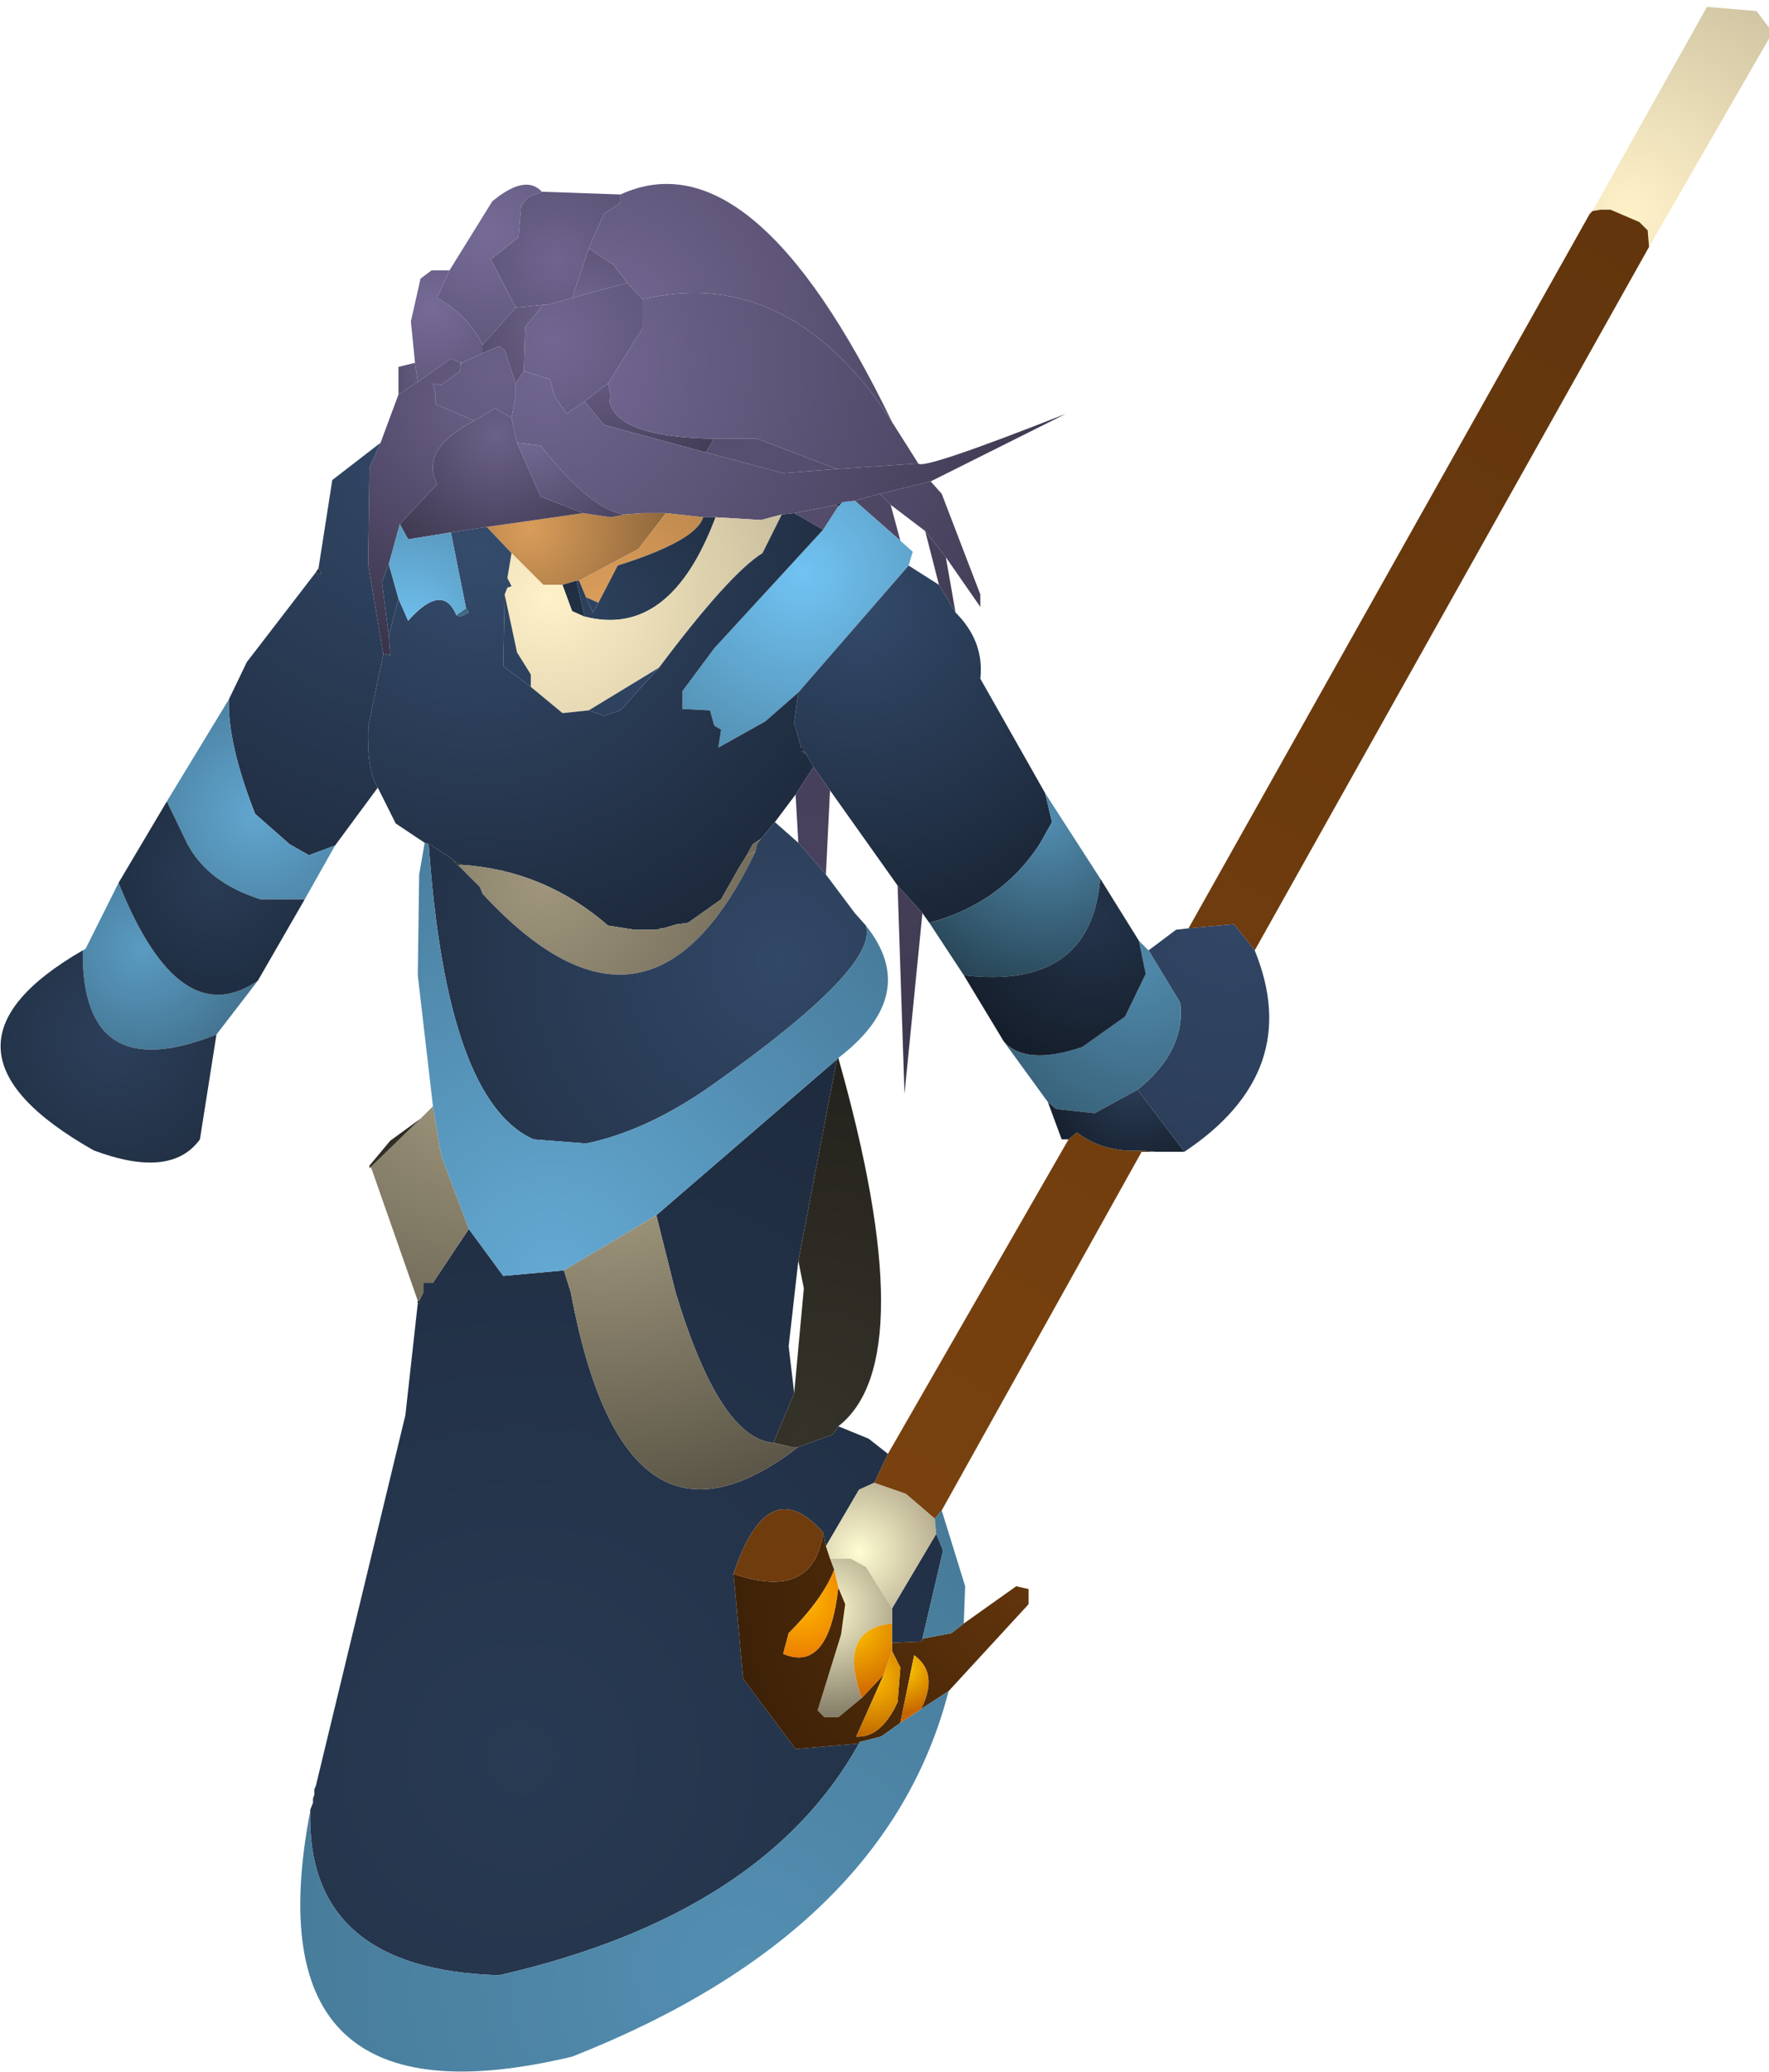 <?xml version="1.0" encoding="UTF-8" standalone="no"?>
<svg xmlns:ffdec="https://www.free-decompiler.com/flash" xmlns:xlink="http://www.w3.org/1999/xlink" ffdec:objectType="shape" height="75.1px" width="64.15px" xmlns="http://www.w3.org/2000/svg">
  <g transform="matrix(1.0, 0.0, 0.0, 1.0, 21.9, 60.8)">
    <path d="M35.85 -53.15 L40.0 -60.55 41.8 -60.4 42.25 -59.8 42.25 -59.4 37.9 -51.85 37.85 -52.45 37.55 -52.75 36.5 -53.2 36.15 -53.2 35.85 -53.15" fill="url(#gradient0)" fill-rule="evenodd" stroke="none"/>
    <path d="M0.85 -50.55 L-1.15 -50.0 -0.55 -51.8 0.35 -51.2 0.85 -50.55 M-2.2 -49.75 L-2.85 -48.95 -2.9 -47.35 -3.2 -46.9 -3.6 -48.1 -3.8 -48.25 -4.4 -48.0 -4.4 -48.3 -3.2 -49.65 -2.2 -49.75 M-0.7 -46.25 L-0.45 -46.45 0.15 -46.9 0.25 -46.45 0.2 -46.25 Q0.5 -44.95 4.0 -44.9 L3.7 -44.4 0.0 -45.4 -0.7 -46.25" fill="url(#gradient1)" fill-rule="evenodd" stroke="none"/>
    <path d="M0.6 -53.75 Q5.4 -55.95 10.45 -45.5 L9.8 -46.45 Q6.25 -51.1 1.4 -49.95 L0.85 -50.55 0.35 -51.2 -0.55 -51.8 0.0 -53.05 0.6 -53.45 0.6 -53.75 M12.4 -40.6 L12.75 -38.6 12.15 -39.6 11.65 -41.55 12.4 -40.6" fill="url(#gradient2)" fill-rule="evenodd" stroke="none"/>
    <path d="M0.85 -50.55 L1.4 -49.95 1.4 -48.9 0.15 -46.9 -0.45 -46.45 -0.7 -46.25 -1.35 -45.8 -1.8 -46.45 -1.95 -47.05 -2.9 -47.35 -2.85 -48.95 -2.2 -49.75 -2.05 -49.75 -1.15 -50.0 0.85 -50.55" fill="url(#gradient3)" fill-rule="evenodd" stroke="none"/>
    <path d="M-2.25 -53.85 L0.6 -53.75 0.6 -53.45 0.0 -53.05 -0.55 -51.8 -1.15 -50.0 -2.05 -49.75 -2.2 -49.75 -3.2 -49.65 -4.1 -51.4 -3.1 -52.2 -3.0 -53.35 -2.75 -53.65 -2.25 -53.85" fill="url(#gradient4)" fill-rule="evenodd" stroke="none"/>
    <path d="M37.9 -51.85 L23.6 -26.35 22.85 -27.3 21.2 -27.15 35.75 -53.05 35.85 -53.15 36.15 -53.2 36.5 -53.2 37.55 -52.75 37.85 -52.45 37.9 -51.85 M19.5 -19.05 L12.25 -6.05 12.0 -5.75 10.95 -6.65 9.8 -7.05 10.3 -8.1 16.85 -19.5 17.15 -19.75 Q18.15 -19.0 19.5 -19.1 L19.5 -19.05" fill="url(#gradient5)" fill-rule="evenodd" stroke="none"/>
    <path d="M23.6 -26.35 Q25.4 -21.95 21.05 -19.05 L19.35 -21.3 Q21.1 -22.7 20.9 -24.45 L19.75 -26.35 20.75 -27.1 21.2 -27.15 22.85 -27.3 23.6 -26.35" fill="url(#gradient6)" fill-rule="evenodd" stroke="none"/>
    <path d="M10.45 -45.5 L11.4 -44.0 8.45 -43.8 5.55 -44.9 4.0 -44.9 Q0.5 -44.95 0.2 -46.25 L0.25 -46.45 0.15 -46.9 1.4 -48.9 1.4 -49.95 Q6.25 -51.1 9.8 -46.45 L10.45 -45.5 M11.85 -43.35 L12.25 -42.9 13.65 -39.25 13.65 -38.8 12.4 -40.6 11.65 -41.55 10.4 -42.5 10.0 -42.9 11.85 -43.35" fill="url(#gradient7)" fill-rule="evenodd" stroke="none"/>
    <path d="M10.4 -42.5 L10.75 -41.2 9.1 -42.65 10.0 -42.9 10.4 -42.5" fill="url(#gradient8)" fill-rule="evenodd" stroke="none"/>
    <path d="M9.1 -42.65 L10.75 -41.2 11.2 -40.8 11.05 -40.3 7.05 -35.7 5.85 -34.65 4.15 -33.7 4.25 -34.35 4.0 -34.5 3.85 -35.05 2.85 -35.1 2.85 -35.75 4.0 -37.3 7.95 -41.6 8.5 -42.45 8.65 -42.6 9.1 -42.65" fill="url(#gradient9)" fill-rule="evenodd" stroke="none"/>
    <path d="M12.75 -38.6 Q13.8 -37.55 13.65 -36.2 L16.0 -32.05 16.25 -31.0 15.8 -30.2 Q14.4 -28.05 11.8 -27.35 L11.55 -27.7 10.65 -28.7 8.2 -32.15 7.6 -33.0 7.35 -33.45 7.25 -33.6 7.15 -33.7 6.9 -34.6 7.05 -35.7 11.05 -40.3 12.15 -39.6 12.75 -38.6" fill="url(#gradient10)" fill-rule="evenodd" stroke="none"/>
    <path d="M11.4 -44.0 Q11.55 -43.75 16.75 -45.8 L11.85 -43.35 10.0 -42.9 9.1 -42.65 8.65 -42.6 8.45 -42.5 6.9 -42.2 6.45 -42.15 5.7 -41.95 4.05 -42.05 3.6 -42.05 2.25 -42.2 1.4 -42.2 0.75 -42.15 Q-0.45 -42.3 -2.3 -44.65 L-3.15 -44.75 -3.35 -45.65 -3.2 -46.45 -3.2 -46.9 -2.9 -47.35 -1.95 -47.05 -1.8 -46.45 -1.35 -45.8 -0.7 -46.25 0.0 -45.4 3.7 -44.4 6.5 -43.65 8.45 -43.8 11.4 -44.0" fill="url(#gradient11)" fill-rule="evenodd" stroke="none"/>
    <path d="M4.0 -44.9 L5.55 -44.9 8.45 -43.8 6.5 -43.65 3.7 -44.4 4.0 -44.9 M6.9 -42.2 L8.45 -42.5 8.5 -42.45 7.95 -41.6 6.9 -42.2 M10.65 -28.7 L11.55 -27.7 10.9 -21.15 10.65 -28.7" fill="url(#gradient12)" fill-rule="evenodd" stroke="none"/>
    <path d="M2.25 -42.2 L1.25 -40.9 -0.9 -39.75 -1.0 -39.75 -1.5 -39.6 -2.2 -39.6 -3.35 -40.75 -4.25 -41.7 -0.75 -42.2 0.25 -42.05 0.75 -42.15 1.4 -42.2 2.25 -42.2" fill="url(#gradient13)" fill-rule="evenodd" stroke="none"/>
    <path d="M0.75 -42.15 L0.25 -42.05 -0.75 -42.2 -2.3 -42.8 -3.15 -44.75 -2.3 -44.65 Q-0.45 -42.3 0.75 -42.15" fill="url(#gradient14)" fill-rule="evenodd" stroke="none"/>
    <path d="M3.6 -42.05 Q3.35 -41.2 0.5 -40.3 L-0.2 -38.95 -0.65 -39.15 -0.9 -39.75 1.25 -40.9 2.25 -42.2 3.6 -42.05" fill="url(#gradient15)" fill-rule="evenodd" stroke="none"/>
    <path d="M3.6 -42.05 L4.05 -42.05 Q2.4 -37.65 -0.7 -38.45 L-1.0 -39.75 -0.9 -39.75 -0.65 -39.15 -0.4 -38.6 -0.2 -38.95 0.5 -40.3 Q3.35 -41.2 3.6 -42.05" fill="url(#gradient16)" fill-rule="evenodd" stroke="none"/>
    <path d="M8.45 -42.5 L8.65 -42.6 8.5 -42.45 8.45 -42.5" fill="url(#gradient17)" fill-rule="evenodd" stroke="none"/>
    <path d="M4.05 -42.05 L5.7 -41.95 6.45 -42.15 5.75 -40.75 Q4.55 -40.0 2.0 -36.6 L-0.55 -35.05 -1.5 -34.95 -2.65 -35.9 -2.65 -36.35 -3.15 -37.15 -3.6 -39.25 -3.5 -39.5 -3.35 -39.55 -3.5 -39.85 -3.35 -40.75 -2.2 -39.6 -1.5 -39.6 -1.15 -38.65 -0.7 -38.45 Q2.4 -37.65 4.05 -42.05" fill="url(#gradient18)" fill-rule="evenodd" stroke="none"/>
    <path d="M-6.5 -30.25 L-7.55 -30.95 -8.2 -32.25 Q-8.6 -32.85 -8.55 -34.45 L-8.0 -37.1 -7.75 -37.05 -7.8 -37.75 -7.45 -39.1 -7.1 -38.3 Q-5.85 -39.7 -5.35 -38.5 L-5.2 -38.45 -4.9 -38.6 -5.0 -38.75 -5.55 -41.5 -4.25 -41.7 -3.35 -40.75 -3.5 -39.85 -3.5 -39.5 -3.6 -39.25 -3.65 -36.65 -2.65 -35.9 -1.5 -34.95 -0.55 -35.05 0.0 -34.85 0.6 -35.05 2.0 -36.6 Q4.55 -40.0 5.75 -40.75 L6.45 -42.15 6.9 -42.2 7.95 -41.6 4.0 -37.3 2.85 -35.75 2.85 -35.1 3.85 -35.05 4.0 -34.5 4.25 -34.35 4.15 -33.7 5.85 -34.65 7.05 -35.7 6.9 -34.6 7.15 -33.7 7.15 -33.6 7.35 -33.45 7.6 -33.0 6.95 -32.0 6.2 -31.0 5.7 -30.4 5.4 -30.2 5.15 -29.75 4.9 -29.35 4.25 -28.2 3.05 -27.35 2.7 -27.3 2.65 -27.3 2.15 -27.15 2.05 -27.15 1.9 -27.1 1.1 -27.1 0.15 -27.25 Q-2.15 -29.25 -5.15 -29.45 L-5.45 -29.6 -5.55 -29.7 -6.25 -30.15 -6.25 -30.2 -6.35 -30.2 -6.5 -30.25" fill="url(#gradient19)" fill-rule="evenodd" stroke="none"/>
    <path d="M7.25 -33.6 L7.35 -33.45 7.15 -33.6 7.25 -33.6" fill="url(#gradient20)" fill-rule="evenodd" stroke="none"/>
    <path d="M7.15 -33.7 L7.25 -33.6 7.15 -33.6 7.15 -33.7" fill="url(#gradient21)" fill-rule="evenodd" stroke="none"/>
    <path d="M7.6 -33.0 L8.2 -32.15 8.05 -29.1 7.1 -30.2 7.05 -30.25 6.95 -32.0 7.6 -33.0" fill="url(#gradient22)" fill-rule="evenodd" stroke="none"/>
    <path d="M-0.65 -39.15 L-0.2 -38.95 -0.4 -38.6 -0.65 -39.15 M2.0 -36.6 L0.6 -35.05 0.0 -34.85 -0.55 -35.05 2.0 -36.6" fill="url(#gradient23)" fill-rule="evenodd" stroke="none"/>
    <path d="M2.05 -27.15 L2.15 -27.15 2.65 -27.3 2.7 -27.3 3.05 -27.35 4.25 -28.2 4.9 -29.35 5.15 -29.75 5.5 -29.95 Q1.65 -21.85 -4.4 -28.4 L-4.5 -28.65 -5.3 -29.45 -5.15 -29.45 Q-2.15 -29.25 0.15 -27.25 L1.1 -27.1 1.9 -27.1 2.05 -27.1 2.05 -27.15" fill="url(#gradient24)" fill-rule="evenodd" stroke="none"/>
    <path d="M2.05 -27.15 L2.05 -27.1 1.9 -27.1 2.05 -27.15 M-5.15 -29.45 L-5.3 -29.45 -5.45 -29.6 -5.15 -29.45 M5.5 -29.95 L5.15 -29.75 5.4 -30.2 5.7 -30.4 5.55 -30.2 5.5 -29.95" fill="url(#gradient25)" fill-rule="evenodd" stroke="none"/>
    <path d="M-5.3 -29.45 L-4.5 -28.65 -4.4 -28.4 Q1.65 -21.85 5.5 -29.95 L5.55 -30.2 5.7 -30.4 6.2 -31.0 7.05 -30.25 7.1 -30.2 8.05 -29.1 9.1 -27.7 9.5 -27.25 Q10.0 -25.75 3.9 -21.45 1.55 -19.8 -0.65 -19.35 L-2.55 -19.5 Q-5.7 -20.9 -6.35 -30.15 L-6.25 -30.15 -5.55 -29.7 -5.45 -29.6 -5.3 -29.45" fill="url(#gradient26)" fill-rule="evenodd" stroke="none"/>
    <path d="M16.0 -32.05 L18.0 -28.95 Q17.65 -24.9 13.05 -25.45 L11.8 -27.35 Q14.4 -28.05 15.8 -30.2 L16.25 -31.0 16.0 -32.05" fill="url(#gradient27)" fill-rule="evenodd" stroke="none"/>
    <path d="M19.4 -26.7 L19.75 -26.35 20.9 -24.45 Q21.1 -22.7 19.35 -21.3 L17.8 -20.45 16.4 -20.6 16.1 -20.85 14.5 -23.05 Q15.3 -22.15 17.35 -22.85 L18.9 -23.95 19.65 -25.5 19.4 -26.7" fill="url(#gradient28)" fill-rule="evenodd" stroke="none"/>
    <path d="M18.0 -28.95 L19.4 -26.7 19.65 -25.5 18.9 -23.95 17.35 -22.85 Q15.3 -22.15 14.5 -23.05 L13.05 -25.45 Q17.65 -24.9 18.0 -28.95" fill="url(#gradient29)" fill-rule="evenodd" stroke="none"/>
    <path d="M21.05 -19.05 L20.0 -19.05 19.5 -19.1 Q18.15 -19.0 17.15 -19.75 L16.85 -19.5 16.6 -19.5 16.1 -20.85 16.4 -20.6 17.8 -20.45 19.35 -21.3 21.05 -19.05" fill="url(#gradient30)" fill-rule="evenodd" stroke="none"/>
    <path d="M20.0 -19.05 L19.5 -19.05 19.5 -19.1 20.0 -19.05" fill="url(#gradient31)" fill-rule="evenodd" stroke="none"/>
    <path d="M-10.65 4.85 L-10.65 4.8 -10.55 4.55 -10.55 4.4 -10.5 4.25 -10.5 4.05 -10.45 3.95 -7.2 -9.5 -6.75 -13.55 -6.7 -13.55 -6.7 -13.65 -6.55 -13.95 -6.55 -14.3 -6.2 -14.3 -4.9 -16.25 -3.65 -14.55 -1.45 -14.75 -1.2 -13.95 Q0.75 -3.5 7.05 -8.35 L8.3 -8.8 8.5 -9.1 9.6 -8.65 10.3 -8.1 9.8 -7.05 9.25 -6.8 8.05 -4.75 7.95 -5.25 Q5.95 -7.5 4.7 -3.75 L5.05 0.05 6.95 2.6 9.25 2.4 Q5.8 8.6 -3.8 10.8 -10.8 10.6 -10.65 4.85 M8.45 -22.4 L7.05 -15.1 6.7 -12.0 6.9 -10.3 6.15 -8.5 Q4.2 -8.65 2.6 -13.95 L1.9 -16.75 8.45 -22.4 M10.45 -2.5 L12.05 -5.2 12.3 -4.6 11.55 -1.4 11.5 -1.3 10.45 -1.25 10.45 -1.95 10.45 -2.5" fill="url(#gradient32)" fill-rule="evenodd" stroke="none"/>
    <path d="M-6.2 -20.7 L-6.75 -25.45 -6.7 -29.1 -6.5 -30.25 -6.35 -30.2 -6.35 -30.15 Q-5.7 -20.9 -2.55 -19.5 L-0.65 -19.35 Q1.55 -19.8 3.9 -21.45 10.0 -25.75 9.5 -27.25 11.5 -24.75 8.5 -22.45 L8.45 -22.4 1.9 -16.75 -1.45 -14.75 -3.65 -14.55 -4.9 -16.25 -5.9 -18.9 -6.2 -20.7" fill="url(#gradient33)" fill-rule="evenodd" stroke="none"/>
    <path d="M8.5 -22.45 Q11.6 -11.5 8.5 -9.1 L8.3 -8.8 7.05 -8.35 6.8 -8.35 6.15 -8.5 6.9 -10.3 7.25 -14.1 7.05 -15.1 8.45 -22.4 8.5 -22.45" fill="url(#gradient34)" fill-rule="evenodd" stroke="none"/>
    <path d="M1.9 -16.75 L2.6 -13.95 Q4.2 -8.65 6.15 -8.5 L6.8 -8.35 7.05 -8.35 Q0.75 -3.5 -1.2 -13.95 L-1.45 -14.75 1.9 -16.75" fill="url(#gradient35)" fill-rule="evenodd" stroke="none"/>
    <path d="M8.05 -4.75 L9.25 -6.8 9.8 -7.05 10.95 -6.65 12.0 -5.75 12.05 -5.2 10.45 -2.5 9.5 -4.0 8.95 -4.3 8.2 -4.3 8.05 -4.75" fill="url(#gradient36)" fill-rule="evenodd" stroke="none"/>
    <path d="M8.2 -4.3 L8.95 -4.3 9.5 -4.0 10.45 -2.5 10.45 -1.95 Q8.45 -1.75 9.35 0.75 L8.5 1.45 8.0 1.45 7.75 1.2 8.6 -1.55 8.75 -2.65 8.5 -3.25 8.35 -3.9 8.2 -4.3" fill="url(#gradient37)" fill-rule="evenodd" stroke="none"/>
    <path d="M13.05 -1.95 L14.95 -3.3 15.4 -3.2 15.4 -2.65 12.5 0.5 11.5 1.15 Q12.15 -0.15 11.25 -0.8 L10.75 1.65 10.05 2.15 9.25 2.35 9.25 2.4 6.95 2.6 5.05 0.05 4.7 -3.75 Q7.6 -2.75 7.95 -5.25 L8.05 -4.75 8.2 -4.3 8.35 -3.9 Q7.95 -2.85 6.7 -1.6 L6.5 -0.85 Q8.15 -0.15 8.5 -3.25 L8.75 -2.65 8.6 -1.55 7.75 1.2 8.0 1.45 8.5 1.45 9.35 0.75 10.15 -0.1 9.15 2.15 Q10.05 2.2 10.65 0.9 L10.75 -0.35 10.45 -0.95 10.45 -1.25 11.5 -1.3 11.55 -1.3 11.55 -1.4 12.6 -1.6 13.05 -1.95" fill="url(#gradient38)" fill-rule="evenodd" stroke="none"/>
    <path d="M8.35 -3.9 L8.5 -3.25 Q8.15 -0.15 6.5 -0.85 L6.7 -1.6 Q7.95 -2.85 8.35 -3.9" fill="url(#gradient39)" fill-rule="evenodd" stroke="none"/>
    <path d="M7.95 -5.25 Q7.6 -2.75 4.7 -3.75 5.95 -7.5 7.95 -5.25" fill="url(#gradient40)" fill-rule="evenodd" stroke="none"/>
    <path d="M12.25 -6.05 L13.1 -3.3 13.05 -1.95 12.6 -1.6 11.55 -1.4 12.3 -4.6 12.05 -5.2 12.0 -5.75 12.25 -6.05 M12.5 0.5 Q10.25 9.25 -1.15 13.75 -12.9 16.55 -10.65 4.85 -10.8 10.6 -3.8 10.8 5.8 8.6 9.25 2.4 L9.25 2.35 10.05 2.15 10.75 1.65 11.5 1.15 12.5 0.5" fill="url(#gradient41)" fill-rule="evenodd" stroke="none"/>
    <path d="M9.35 0.75 Q8.45 -1.75 10.45 -1.95 L10.45 -1.25 10.45 -0.95 10.15 -0.1 9.35 0.75" fill="url(#gradient42)" fill-rule="evenodd" stroke="none"/>
    <path d="M10.45 -0.95 L10.75 -0.35 10.65 0.9 Q10.05 2.2 9.15 2.15 L10.15 -0.1 10.45 -0.95" fill="url(#gradient43)" fill-rule="evenodd" stroke="none"/>
    <path d="M11.5 -1.3 L11.55 -1.4 11.55 -1.3 11.5 -1.3" fill="url(#gradient44)" fill-rule="evenodd" stroke="none"/>
    <path d="M10.75 1.65 L11.25 -0.8 Q12.15 -0.15 11.5 1.15 L10.75 1.65" fill="url(#gradient45)" fill-rule="evenodd" stroke="none"/>
    <path d="M-6.85 -47.65 L-7.0 -49.15 -6.65 -50.7 -6.25 -51.0 -5.6 -51.0 -6.05 -50.0 Q-4.95 -49.4 -4.4 -48.3 L-4.4 -48.0 -5.15 -47.65 -5.2 -47.65 -5.55 -47.8 -6.75 -46.95 -6.85 -47.65" fill="url(#gradient46)" fill-rule="evenodd" stroke="none"/>
    <path d="M-5.6 -51.0 L-4.05 -53.5 Q-2.85 -54.5 -2.25 -53.85 L-2.75 -53.65 -3.0 -53.35 -3.1 -52.2 -4.1 -51.4 -3.2 -49.65 -4.4 -48.3 Q-4.95 -49.4 -6.05 -50.0 L-5.6 -51.0" fill="url(#gradient47)" fill-rule="evenodd" stroke="none"/>
    <path d="M-4.4 -48.0 L-3.8 -48.25 -3.6 -48.1 -3.2 -46.9 -3.2 -46.45 -3.35 -45.65 -3.95 -46.0 -4.7 -45.55 -6.1 -46.15 -6.1 -46.45 -6.2 -46.9 -5.9 -46.85 -5.2 -47.35 -5.2 -47.55 -5.15 -47.65 -4.4 -48.0" fill="url(#gradient48)" fill-rule="evenodd" stroke="none"/>
    <path d="M-0.75 -42.2 L-4.25 -41.7 -5.55 -41.5 -7.1 -41.25 -7.4 -41.8 -6.05 -43.25 Q-6.7 -44.5 -4.7 -45.55 L-3.95 -46.0 -3.35 -45.65 -3.15 -44.75 -2.3 -42.8 -0.75 -42.2" fill="url(#gradient49)" fill-rule="evenodd" stroke="none"/>
    <path d="M-7.45 -46.5 L-7.45 -47.5 -6.85 -47.65 -6.75 -46.95 -7.45 -46.5 M-5.15 -47.65 L-5.2 -47.55 -5.2 -47.65 -5.15 -47.65" fill="url(#gradient50)" fill-rule="evenodd" stroke="none"/>
    <path d="M-8.1 -44.75 L-7.45 -46.5 -6.75 -46.95 -5.55 -47.8 -5.2 -47.65 -5.2 -47.55 -5.2 -47.35 -5.9 -46.85 -6.2 -46.9 -6.1 -46.45 -6.1 -46.15 -4.7 -45.55 Q-6.7 -44.5 -6.05 -43.25 L-7.4 -41.8 -7.8 -40.35 -8.05 -39.7 -7.8 -37.75 -7.75 -37.05 -8.0 -37.1 -8.55 -40.35 -8.5 -43.85 -8.1 -44.75" fill="url(#gradient51)" fill-rule="evenodd" stroke="none"/>
    <path d="M-8.2 -32.25 L-9.75 -30.15 -10.7 -29.8 -11.4 -30.2 -12.65 -31.3 Q-13.65 -33.85 -13.6 -35.45 L-12.95 -36.8 -10.45 -40.05 -10.25 -40.0 -10.35 -40.2 -9.85 -43.4 -8.1 -44.75 -8.5 -43.85 -8.55 -40.35 -8.0 -37.1 -8.55 -34.45 Q-8.6 -32.85 -8.2 -32.25 M-7.8 -37.75 L-8.05 -39.7 -7.8 -40.35 -7.45 -39.1 -7.8 -37.75" fill="url(#gradient52)" fill-rule="evenodd" stroke="none"/>
    <path d="M-7.4 -41.8 L-7.1 -41.25 -5.55 -41.5 -5.0 -38.75 -5.35 -38.5 Q-5.85 -39.7 -7.1 -38.3 L-7.45 -39.1 -7.8 -40.35 -7.4 -41.8" fill="url(#gradient53)" fill-rule="evenodd" stroke="none"/>
    <path d="M-5.0 -38.75 L-4.9 -38.6 -5.2 -38.45 -5.35 -38.5 -5.0 -38.75" fill="url(#gradient54)" fill-rule="evenodd" stroke="none"/>
    <path d="M-2.65 -35.9 L-3.65 -36.65 -3.6 -39.25 -3.15 -37.15 -2.65 -36.35 -2.65 -35.9 M-3.5 -39.5 L-3.5 -39.85 -3.35 -39.55 -3.5 -39.5" fill="url(#gradient55)" fill-rule="evenodd" stroke="none"/>
    <path d="M-1.5 -39.6 L-1.0 -39.75 -0.7 -38.45 -1.15 -38.65 -1.5 -39.6" fill="url(#gradient56)" fill-rule="evenodd" stroke="none"/>
    <path d="M-10.45 -40.05 L-10.35 -40.2 -10.25 -40.0 -10.45 -40.05" fill="url(#gradient57)" fill-rule="evenodd" stroke="none"/>
    <path d="M-9.75 -30.15 L-10.85 -28.2 -12.45 -28.2 Q-14.35 -28.8 -15.1 -30.2 L-15.85 -31.75 -13.6 -35.45 Q-13.65 -33.85 -12.65 -31.3 L-11.4 -30.2 -10.7 -29.8 -9.75 -30.15" fill="url(#gradient58)" fill-rule="evenodd" stroke="none"/>
    <path d="M-12.55 -25.25 L-14.05 -23.3 Q-18.95 -21.35 -18.9 -26.35 L-18.8 -26.4 -17.6 -28.8 Q-15.4 -23.3 -12.55 -25.25" fill="url(#gradient59)" fill-rule="evenodd" stroke="none"/>
    <path d="M-10.85 -28.2 L-12.55 -25.25 Q-15.4 -23.3 -17.6 -28.8 L-15.85 -31.75 -15.1 -30.2 Q-14.35 -28.8 -12.45 -28.2 L-10.85 -28.2" fill="url(#gradient60)" fill-rule="evenodd" stroke="none"/>
    <path d="M-6.35 -30.15 L-6.35 -30.2 -6.25 -30.2 -6.25 -30.15 -6.35 -30.15" fill="url(#gradient61)" fill-rule="evenodd" stroke="none"/>
    <path d="M-6.75 -13.65 L-8.45 -18.5 -6.65 -20.25 -6.2 -20.7 -5.9 -18.9 -4.9 -16.25 -6.2 -14.3 -6.55 -14.3 -6.55 -13.95 -6.7 -13.65 -6.75 -13.65" fill="url(#gradient62)" fill-rule="evenodd" stroke="none"/>
    <path d="M-8.45 -18.5 L-8.5 -18.45 -8.5 -18.55 -7.75 -19.45 -6.65 -20.25 -8.45 -18.5" fill="url(#gradient63)" fill-rule="evenodd" stroke="none"/>
    <path d="M-6.75 -13.55 L-6.75 -13.65 -6.7 -13.65 -6.7 -13.55 -6.75 -13.55" fill="url(#gradient64)" fill-rule="evenodd" stroke="none"/>
    <path d="M-14.05 -23.3 L-14.65 -19.5 Q-15.7 -18.05 -18.5 -19.1 -25.05 -22.8 -18.9 -26.35 -18.95 -21.35 -14.05 -23.3" fill="url(#gradient65)" fill-rule="evenodd" stroke="none"/>
  </g>
  <defs>
    <radialGradient cx="0" cy="0" gradientTransform="matrix(0.011, 0.0, 0.0, 0.011, 37.2, -53.1)" gradientUnits="userSpaceOnUse" id="gradient0" r="819.2" spreadMethod="pad">
      <stop offset="0.0" stop-color="#fff2c9"/>
      <stop offset="1.0" stop-color="#cfc4a2"/>
    </radialGradient>
    <radialGradient cx="0" cy="0" gradientTransform="matrix(0.008, 0.0, 0.0, 0.008, -0.75, -49.1)" gradientUnits="userSpaceOnUse" id="gradient1" r="819.2" spreadMethod="pad">
      <stop offset="0.0" stop-color="#746994"/>
      <stop offset="1.0" stop-color="#433c55"/>
    </radialGradient>
    <radialGradient cx="0" cy="0" gradientTransform="matrix(0.024, 0.0, 0.0, 0.024, -0.15, -49.1)" gradientUnits="userSpaceOnUse" id="gradient2" r="819.2" spreadMethod="pad">
      <stop offset="0.0" stop-color="#736893"/>
      <stop offset="1.0" stop-color="#383347"/>
    </radialGradient>
    <radialGradient cx="0" cy="0" gradientTransform="matrix(0.008, 0.0, 0.0, 0.008, -1.95, -48.45)" gradientUnits="userSpaceOnUse" id="gradient3" r="819.2" spreadMethod="pad">
      <stop offset="0.0" stop-color="#726792"/>
      <stop offset="1.0" stop-color="#564e6e"/>
    </radialGradient>
    <radialGradient cx="0" cy="0" gradientTransform="matrix(0.007, 0.0, 0.0, 0.007, -1.75, -51.35)" gradientUnits="userSpaceOnUse" id="gradient4" r="819.2" spreadMethod="pad">
      <stop offset="0.0" stop-color="#6f648e"/>
      <stop offset="1.0" stop-color="#4f4866"/>
    </radialGradient>
    <radialGradient cx="0" cy="0" gradientTransform="matrix(0.084, 0.0, 0.0, 0.084, 7.35, -1.05)" gradientUnits="userSpaceOnUse" id="gradient5" r="819.2" spreadMethod="pad">
      <stop offset="0.0" stop-color="#7b430f"/>
      <stop offset="1.0" stop-color="#5e330c"/>
    </radialGradient>
    <radialGradient cx="0" cy="0" gradientTransform="matrix(0.01, 0.0, 0.0, 0.01, 22.7, -27.45)" gradientUnits="userSpaceOnUse" id="gradient6" r="819.2" spreadMethod="pad">
      <stop offset="0.0" stop-color="#314665"/>
      <stop offset="1.0" stop-color="#2c3e5a"/>
    </radialGradient>
    <radialGradient cx="0" cy="0" gradientTransform="matrix(0.022, 0.0, 0.0, 0.022, -1.9, -47.65)" gradientUnits="userSpaceOnUse" id="gradient7" r="819.2" spreadMethod="pad">
      <stop offset="0.0" stop-color="#746995"/>
      <stop offset="1.0" stop-color="#443e58"/>
    </radialGradient>
    <radialGradient cx="0" cy="0" gradientTransform="matrix(0.027, 0.0, 0.0, 0.027, 9.0, -46.25)" gradientUnits="userSpaceOnUse" id="gradient8" r="819.2" spreadMethod="pad">
      <stop offset="0.0" stop-color="#514a68"/>
      <stop offset="1.0" stop-color="#403a52"/>
    </radialGradient>
    <radialGradient cx="0" cy="0" gradientTransform="matrix(0.009, 0.0, 0.0, 0.009, 7.2, -40.0)" gradientUnits="userSpaceOnUse" id="gradient9" r="819.2" spreadMethod="pad">
      <stop offset="0.0" stop-color="#71c3f3"/>
      <stop offset="1.0" stop-color="#528eb0"/>
    </radialGradient>
    <radialGradient cx="0" cy="0" gradientTransform="matrix(0.014, 0.0, 0.0, 0.014, 9.25, -38.85)" gradientUnits="userSpaceOnUse" id="gradient10" r="819.2" spreadMethod="pad">
      <stop offset="0.0" stop-color="#334a6a"/>
      <stop offset="1.0" stop-color="#1b2738"/>
    </radialGradient>
    <radialGradient cx="0" cy="0" gradientTransform="matrix(0.023, 0.0, 0.0, 0.023, -2.15, -47.15)" gradientUnits="userSpaceOnUse" id="gradient11" r="819.2" spreadMethod="pad">
      <stop offset="0.0" stop-color="#6f658f"/>
      <stop offset="1.0" stop-color="#3e384f"/>
    </radialGradient>
    <radialGradient cx="0" cy="0" gradientTransform="matrix(0.032, 0.0, 0.0, 0.032, 5.45, -46.25)" gradientUnits="userSpaceOnUse" id="gradient12" r="819.2" spreadMethod="pad">
      <stop offset="0.0" stop-color="#595172"/>
      <stop offset="1.0" stop-color="#3c364c"/>
    </radialGradient>
    <radialGradient cx="0" cy="0" gradientTransform="matrix(0.006, 0.0, 0.0, 0.006, -2.7, -41.65)" gradientUnits="userSpaceOnUse" id="gradient13" r="819.2" spreadMethod="pad">
      <stop offset="0.0" stop-color="#d99d5a"/>
      <stop offset="1.0" stop-color="#91683c"/>
    </radialGradient>
    <radialGradient cx="0" cy="0" gradientTransform="matrix(0.008, 0.0, 0.0, 0.008, -2.75, -44.9)" gradientUnits="userSpaceOnUse" id="gradient14" r="819.2" spreadMethod="pad">
      <stop offset="0.0" stop-color="#736994"/>
      <stop offset="1.0" stop-color="#373246"/>
    </radialGradient>
    <radialGradient cx="0" cy="0" gradientTransform="matrix(0.007, 0.0, 0.0, 0.007, 0.3, -38.25)" gradientUnits="userSpaceOnUse" id="gradient15" r="819.2" spreadMethod="pad">
      <stop offset="0.0" stop-color="#e0a15c"/>
      <stop offset="1.0" stop-color="#bb874d"/>
    </radialGradient>
    <radialGradient cx="0" cy="0" gradientTransform="matrix(0.007, 0.0, 0.0, 0.007, -0.45, -38.65)" gradientUnits="userSpaceOnUse" id="gradient16" r="819.2" spreadMethod="pad">
      <stop offset="0.0" stop-color="#2d415d"/>
      <stop offset="1.0" stop-color="#213045"/>
    </radialGradient>
    <radialGradient cx="0" cy="0" gradientTransform="matrix(0.001, 0.0, 0.0, 0.001, 8.85, -42.4)" gradientUnits="userSpaceOnUse" id="gradient17" r="819.2" spreadMethod="pad">
      <stop offset="0.0" stop-color="#0e181e"/>
      <stop offset="1.0" stop-color="#0e181e"/>
    </radialGradient>
    <radialGradient cx="0" cy="0" gradientTransform="matrix(0.011, 0.0, 0.0, 0.011, -2.0, -39.1)" gradientUnits="userSpaceOnUse" id="gradient18" r="819.2" spreadMethod="pad">
      <stop offset="0.0" stop-color="#fff1c8"/>
      <stop offset="1.0" stop-color="#cabf9e"/>
    </radialGradient>
    <radialGradient cx="0" cy="0" gradientTransform="matrix(0.019, 0.0, 0.0, 0.019, -4.55, -40.95)" gradientUnits="userSpaceOnUse" id="gradient19" r="819.2" spreadMethod="pad">
      <stop offset="0.0" stop-color="#354c6d"/>
      <stop offset="1.0" stop-color="#1d293b"/>
    </radialGradient>
    <radialGradient cx="0" cy="0" gradientTransform="matrix(0.013, 0.0, 0.0, 0.013, 3.65, -42.3)" gradientUnits="userSpaceOnUse" id="gradient20" r="819.2" spreadMethod="pad">
      <stop offset="0.0" stop-color="#334969"/>
      <stop offset="1.0" stop-color="#233248"/>
    </radialGradient>
    <radialGradient cx="0" cy="0" gradientTransform="matrix(0.011, 0.0, 0.0, 0.011, 10.1, -29.6)" gradientUnits="userSpaceOnUse" id="gradient21" r="819.2" spreadMethod="pad">
      <stop offset="0.0" stop-color="#06090d"/>
      <stop offset="1.0" stop-color="#06090d"/>
    </radialGradient>
    <radialGradient cx="0" cy="0" gradientTransform="matrix(0.02, 0.0, 0.0, 0.02, 7.55, -23.15)" gradientUnits="userSpaceOnUse" id="gradient22" r="819.2" spreadMethod="pad">
      <stop offset="0.0" stop-color="#4c4562"/>
      <stop offset="1.0" stop-color="#423c55"/>
    </radialGradient>
    <radialGradient cx="0" cy="0" gradientTransform="matrix(0.009, 0.0, 0.0, 0.009, 4.1, -38.4)" gradientUnits="userSpaceOnUse" id="gradient23" r="819.2" spreadMethod="pad">
      <stop offset="0.0" stop-color="#344a6b"/>
      <stop offset="1.0" stop-color="#2b3d58"/>
    </radialGradient>
    <radialGradient cx="0" cy="0" gradientTransform="matrix(0.009, 0.0, 0.0, 0.009, -2.25, -28.85)" gradientUnits="userSpaceOnUse" id="gradient24" r="819.2" spreadMethod="pad">
      <stop offset="0.0" stop-color="#a0967d"/>
      <stop offset="1.0" stop-color="#766f5c"/>
    </radialGradient>
    <radialGradient cx="0" cy="0" gradientTransform="matrix(0.014, 0.0, 0.0, 0.014, 5.25, -30.1)" gradientUnits="userSpaceOnUse" id="gradient25" r="819.2" spreadMethod="pad">
      <stop offset="0.0" stop-color="#736c5a"/>
      <stop offset="1.0" stop-color="#1f1e19"/>
    </radialGradient>
    <radialGradient cx="0" cy="0" gradientTransform="matrix(0.017, 0.0, 0.0, 0.017, 6.4, -25.95)" gradientUnits="userSpaceOnUse" id="gradient26" r="819.2" spreadMethod="pad">
      <stop offset="0.0" stop-color="#324867"/>
      <stop offset="1.0" stop-color="#223146"/>
    </radialGradient>
    <radialGradient cx="0" cy="0" gradientTransform="matrix(0.008, 0.0, 0.0, 0.008, 16.05, -31.1)" gradientUnits="userSpaceOnUse" id="gradient27" r="819.2" spreadMethod="pad">
      <stop offset="0.0" stop-color="#528db0"/>
      <stop offset="1.0" stop-color="#264252"/>
    </radialGradient>
    <radialGradient cx="0" cy="0" gradientTransform="matrix(0.007, 0.0, 0.0, 0.007, 19.5, -25.65)" gradientUnits="userSpaceOnUse" id="gradient28" r="819.2" spreadMethod="pad">
      <stop offset="0.0" stop-color="#4f89aa"/>
      <stop offset="1.0" stop-color="#3a647d"/>
    </radialGradient>
    <radialGradient cx="0" cy="0" gradientTransform="matrix(0.007, 0.0, 0.0, 0.007, 17.65, -27.55)" gradientUnits="userSpaceOnUse" id="gradient29" r="819.2" spreadMethod="pad">
      <stop offset="0.0" stop-color="#24344b"/>
      <stop offset="1.0" stop-color="#141d29"/>
    </radialGradient>
    <radialGradient cx="0" cy="0" gradientTransform="matrix(0.004, 0.0, 0.0, 0.004, 19.25, -21.45)" gradientUnits="userSpaceOnUse" id="gradient30" r="819.2" spreadMethod="pad">
      <stop offset="0.0" stop-color="#2a3c56"/>
      <stop offset="1.0" stop-color="#16202d"/>
    </radialGradient>
    <radialGradient cx="0" cy="0" gradientTransform="matrix(0.001, 0.0, 0.0, 0.001, 20.2, -19.35)" gradientUnits="userSpaceOnUse" id="gradient31" r="819.2" spreadMethod="pad">
      <stop offset="0.0" stop-color="#4c3720"/>
      <stop offset="1.0" stop-color="#2c2012"/>
    </radialGradient>
    <radialGradient cx="0" cy="0" gradientTransform="matrix(0.034, 0.0, 0.0, 0.034, -3.0, 2.9)" gradientUnits="userSpaceOnUse" id="gradient32" r="819.2" spreadMethod="pad">
      <stop offset="0.0" stop-color="#283a53"/>
      <stop offset="1.0" stop-color="#1e2b3e"/>
    </radialGradient>
    <radialGradient cx="0" cy="0" gradientTransform="matrix(0.022, 0.0, 0.0, 0.022, -1.85, -14.75)" gradientUnits="userSpaceOnUse" id="gradient33" r="819.2" spreadMethod="pad">
      <stop offset="0.0" stop-color="#63a9d3"/>
      <stop offset="1.0" stop-color="#467897"/>
    </radialGradient>
    <radialGradient cx="0" cy="0" gradientTransform="matrix(0.021, 0.0, 0.0, 0.021, 7.2, -8.8)" gradientUnits="userSpaceOnUse" id="gradient34" r="819.2" spreadMethod="pad">
      <stop offset="0.0" stop-color="#353229"/>
      <stop offset="1.0" stop-color="#1f1e19"/>
    </radialGradient>
    <radialGradient cx="0" cy="0" gradientTransform="matrix(0.017, 0.0, 0.0, 0.017, -0.15, -20.15)" gradientUnits="userSpaceOnUse" id="gradient35" r="819.2" spreadMethod="pad">
      <stop offset="0.0" stop-color="#b2a78b"/>
      <stop offset="1.0" stop-color="#5b5647"/>
    </radialGradient>
    <radialGradient cx="0" cy="0" gradientTransform="matrix(0.004, 0.0, 0.0, 0.004, 9.25, -4.55)" gradientUnits="userSpaceOnUse" id="gradient36" r="819.2" spreadMethod="pad">
      <stop offset="0.0" stop-color="#fffcd2"/>
      <stop offset="1.0" stop-color="#b0a689"/>
    </radialGradient>
    <radialGradient cx="0" cy="0" gradientTransform="matrix(0.005, 0.0, 0.0, 0.005, 8.1, -2.5)" gradientUnits="userSpaceOnUse" id="gradient37" r="819.2" spreadMethod="pad">
      <stop offset="0.0" stop-color="#fffad0"/>
      <stop offset="1.0" stop-color="#7f7863"/>
    </radialGradient>
    <radialGradient cx="0" cy="0" gradientTransform="matrix(0.013, 0.0, 0.0, 0.013, 15.2, -3.4)" gradientUnits="userSpaceOnUse" id="gradient38" r="819.2" spreadMethod="pad">
      <stop offset="0.0" stop-color="#62350c"/>
      <stop offset="1.0" stop-color="#3d2107"/>
    </radialGradient>
    <radialGradient cx="0" cy="0" gradientTransform="matrix(0.003, 0.0, 0.0, 0.003, 7.15, -2.8)" gradientUnits="userSpaceOnUse" id="gradient39" r="819.2" spreadMethod="pad">
      <stop offset="0.0" stop-color="#ffb900"/>
      <stop offset="1.0" stop-color="#e97500"/>
    </radialGradient>
    <radialGradient cx="0" cy="0" gradientTransform="matrix(0.003, 0.0, 0.0, 0.003, 6.8, -3.7)" gradientUnits="userSpaceOnUse" id="gradient40" r="819.2" spreadMethod="pad">
      <stop offset="0.0" stop-color="#703c0e"/>
      <stop offset="1.0" stop-color="#6f3c0e"/>
    </radialGradient>
    <radialGradient cx="0" cy="0" gradientTransform="matrix(0.023, 0.0, 0.0, 0.023, 5.0, 10.5)" gradientUnits="userSpaceOnUse" id="gradient41" r="819.2" spreadMethod="pad">
      <stop offset="0.0" stop-color="#538eb1"/>
      <stop offset="1.0" stop-color="#467997"/>
    </radialGradient>
    <radialGradient cx="0" cy="0" gradientTransform="matrix(0.003, 0.0, 0.0, 0.003, 9.0, -1.8)" gradientUnits="userSpaceOnUse" id="gradient42" r="819.2" spreadMethod="pad">
      <stop offset="0.0" stop-color="#ffc300"/>
      <stop offset="1.0" stop-color="#d06900"/>
    </radialGradient>
    <radialGradient cx="0" cy="0" gradientTransform="matrix(0.003, 0.0, 0.0, 0.003, 9.7, 0.05)" gradientUnits="userSpaceOnUse" id="gradient43" r="819.2" spreadMethod="pad">
      <stop offset="0.0" stop-color="#ffbe00"/>
      <stop offset="1.0" stop-color="#b65b00"/>
    </radialGradient>
    <radialGradient cx="0" cy="0" gradientTransform="matrix(0.006, 0.0, 0.0, 0.006, 10.35, -1.25)" gradientUnits="userSpaceOnUse" id="gradient44" r="819.2" spreadMethod="pad">
      <stop offset="0.0" stop-color="#0e0802"/>
      <stop offset="1.0" stop-color="#0e0802"/>
    </radialGradient>
    <radialGradient cx="0" cy="0" gradientTransform="matrix(0.002, 0.0, 0.0, 0.002, 10.85, -0.35)" gradientUnits="userSpaceOnUse" id="gradient45" r="819.2" spreadMethod="pad">
      <stop offset="0.0" stop-color="#ffce00"/>
      <stop offset="1.0" stop-color="#c76600"/>
    </radialGradient>
    <radialGradient cx="0" cy="0" gradientTransform="matrix(0.007, 0.0, 0.0, 0.007, -6.25, -49.65)" gradientUnits="userSpaceOnUse" id="gradient46" r="819.2" spreadMethod="pad">
      <stop offset="0.0" stop-color="#766b97"/>
      <stop offset="1.0" stop-color="#4e4663"/>
    </radialGradient>
    <radialGradient cx="0" cy="0" gradientTransform="matrix(0.008, 0.0, 0.0, 0.008, -4.2, -52.35)" gradientUnits="userSpaceOnUse" id="gradient47" r="819.2" spreadMethod="pad">
      <stop offset="0.0" stop-color="#766b97"/>
      <stop offset="1.0" stop-color="#554d6d"/>
    </radialGradient>
    <radialGradient cx="0" cy="0" gradientTransform="matrix(0.004, 0.0, 0.0, 0.004, -3.85, -47.3)" gradientUnits="userSpaceOnUse" id="gradient48" r="819.2" spreadMethod="pad">
      <stop offset="0.0" stop-color="#6a6088"/>
      <stop offset="1.0" stop-color="#61587d"/>
    </radialGradient>
    <radialGradient cx="0" cy="0" gradientTransform="matrix(0.006, 0.0, 0.0, 0.006, -3.9, -45.05)" gradientUnits="userSpaceOnUse" id="gradient49" r="819.2" spreadMethod="pad">
      <stop offset="0.0" stop-color="#6b6189"/>
      <stop offset="1.0" stop-color="#3f3950"/>
    </radialGradient>
    <radialGradient cx="0" cy="0" gradientTransform="matrix(0.003, 0.0, 0.0, 0.003, -5.5, -47.25)" gradientUnits="userSpaceOnUse" id="gradient50" r="819.2" spreadMethod="pad">
      <stop offset="0.0" stop-color="#736994"/>
      <stop offset="1.0" stop-color="#524a68"/>
    </radialGradient>
    <radialGradient cx="0" cy="0" gradientTransform="matrix(0.012, 0.0, 0.0, 0.012, -4.85, -46.0)" gradientUnits="userSpaceOnUse" id="gradient51" r="819.2" spreadMethod="pad">
      <stop offset="0.0" stop-color="#685e85"/>
      <stop offset="1.0" stop-color="#373247"/>
    </radialGradient>
    <radialGradient cx="0" cy="0" gradientTransform="matrix(0.018, 0.0, 0.0, 0.018, -6.45, -43.85)" gradientUnits="userSpaceOnUse" id="gradient52" r="819.2" spreadMethod="pad">
      <stop offset="0.0" stop-color="#324867"/>
      <stop offset="1.0" stop-color="#212f44"/>
    </radialGradient>
    <radialGradient cx="0" cy="0" gradientTransform="matrix(0.006, 0.0, 0.0, 0.006, -7.1, -38.05)" gradientUnits="userSpaceOnUse" id="gradient53" r="819.2" spreadMethod="pad">
      <stop offset="0.0" stop-color="#70c1f0"/>
      <stop offset="1.0" stop-color="#538fb2"/>
    </radialGradient>
    <radialGradient cx="0" cy="0" gradientTransform="matrix(0.001, 0.0, 0.0, 0.001, -5.45, -38.65)" gradientUnits="userSpaceOnUse" id="gradient54" r="819.2" spreadMethod="pad">
      <stop offset="0.0" stop-color="#3d6983"/>
      <stop offset="1.0" stop-color="#3d6982"/>
    </radialGradient>
    <radialGradient cx="0" cy="0" gradientTransform="matrix(0.009, 0.0, 0.0, 0.009, -0.4, -40.2)" gradientUnits="userSpaceOnUse" id="gradient55" r="819.2" spreadMethod="pad">
      <stop offset="0.0" stop-color="#334968"/>
      <stop offset="1.0" stop-color="#2a3e58"/>
    </radialGradient>
    <radialGradient cx="0" cy="0" gradientTransform="matrix(0.003, 0.0, 0.0, 0.003, -1.2, -38.4)" gradientUnits="userSpaceOnUse" id="gradient56" r="819.2" spreadMethod="pad">
      <stop offset="0.0" stop-color="#212f43"/>
      <stop offset="1.0" stop-color="#202e42"/>
    </radialGradient>
    <radialGradient cx="0" cy="0" gradientTransform="matrix(0.008, 0.0, 0.0, 0.008, -10.55, -39.45)" gradientUnits="userSpaceOnUse" id="gradient57" r="819.2" spreadMethod="pad">
      <stop offset="0.0" stop-color="#223146"/>
      <stop offset="1.0" stop-color="#06090d"/>
    </radialGradient>
    <radialGradient cx="0" cy="0" gradientTransform="matrix(0.006, 0.0, 0.0, 0.006, -12.6, -31.3)" gradientUnits="userSpaceOnUse" id="gradient58" r="819.2" spreadMethod="pad">
      <stop offset="0.0" stop-color="#61a6cf"/>
      <stop offset="1.0" stop-color="#497d9d"/>
    </radialGradient>
    <radialGradient cx="0" cy="0" gradientTransform="matrix(0.005, 0.0, 0.0, 0.005, -16.75, -26.4)" gradientUnits="userSpaceOnUse" id="gradient59" r="819.2" spreadMethod="pad">
      <stop offset="0.0" stop-color="#5a9bc2"/>
      <stop offset="1.0" stop-color="#447592"/>
    </radialGradient>
    <radialGradient cx="0" cy="0" gradientTransform="matrix(0.005, 0.0, 0.0, 0.005, -14.05, -29.1)" gradientUnits="userSpaceOnUse" id="gradient60" r="819.2" spreadMethod="pad">
      <stop offset="0.0" stop-color="#2a3c56"/>
      <stop offset="1.0" stop-color="#1f2e42"/>
    </radialGradient>
    <radialGradient cx="0" cy="0" gradientTransform="matrix(0.007, 0.0, 0.0, 0.007, -8.65, -34.35)" gradientUnits="userSpaceOnUse" id="gradient61" r="819.2" spreadMethod="pad">
      <stop offset="0.0" stop-color="#06090d"/>
      <stop offset="1.0" stop-color="#06090d"/>
    </radialGradient>
    <radialGradient cx="0" cy="0" gradientTransform="matrix(0.012, 0.0, 0.0, 0.012, -4.45, -23.1)" gradientUnits="userSpaceOnUse" id="gradient62" r="819.2" spreadMethod="pad">
      <stop offset="0.0" stop-color="#a89e83"/>
      <stop offset="1.0" stop-color="#736d5a"/>
    </radialGradient>
    <radialGradient cx="0" cy="0" gradientTransform="matrix(0.007, 0.0, 0.0, 0.007, -8.1, -19.25)" gradientUnits="userSpaceOnUse" id="gradient63" r="819.2" spreadMethod="pad">
      <stop offset="0.0" stop-color="#322f27"/>
      <stop offset="1.0" stop-color="#1f1e19"/>
    </radialGradient>
    <radialGradient cx="0" cy="0" gradientTransform="matrix(0.004, 0.0, 0.0, 0.004, -6.85, -12.95)" gradientUnits="userSpaceOnUse" id="gradient64" r="819.2" spreadMethod="pad">
      <stop offset="0.0" stop-color="#06090d"/>
      <stop offset="1.0" stop-color="#06090d"/>
    </radialGradient>
    <radialGradient cx="0" cy="0" gradientTransform="matrix(0.006, 0.0, 0.0, 0.006, -17.75, -23.2)" gradientUnits="userSpaceOnUse" id="gradient65" r="819.2" spreadMethod="pad">
      <stop offset="0.0" stop-color="#2c3f5b"/>
      <stop offset="1.0" stop-color="#223145"/>
    </radialGradient>
  </defs>
</svg>
